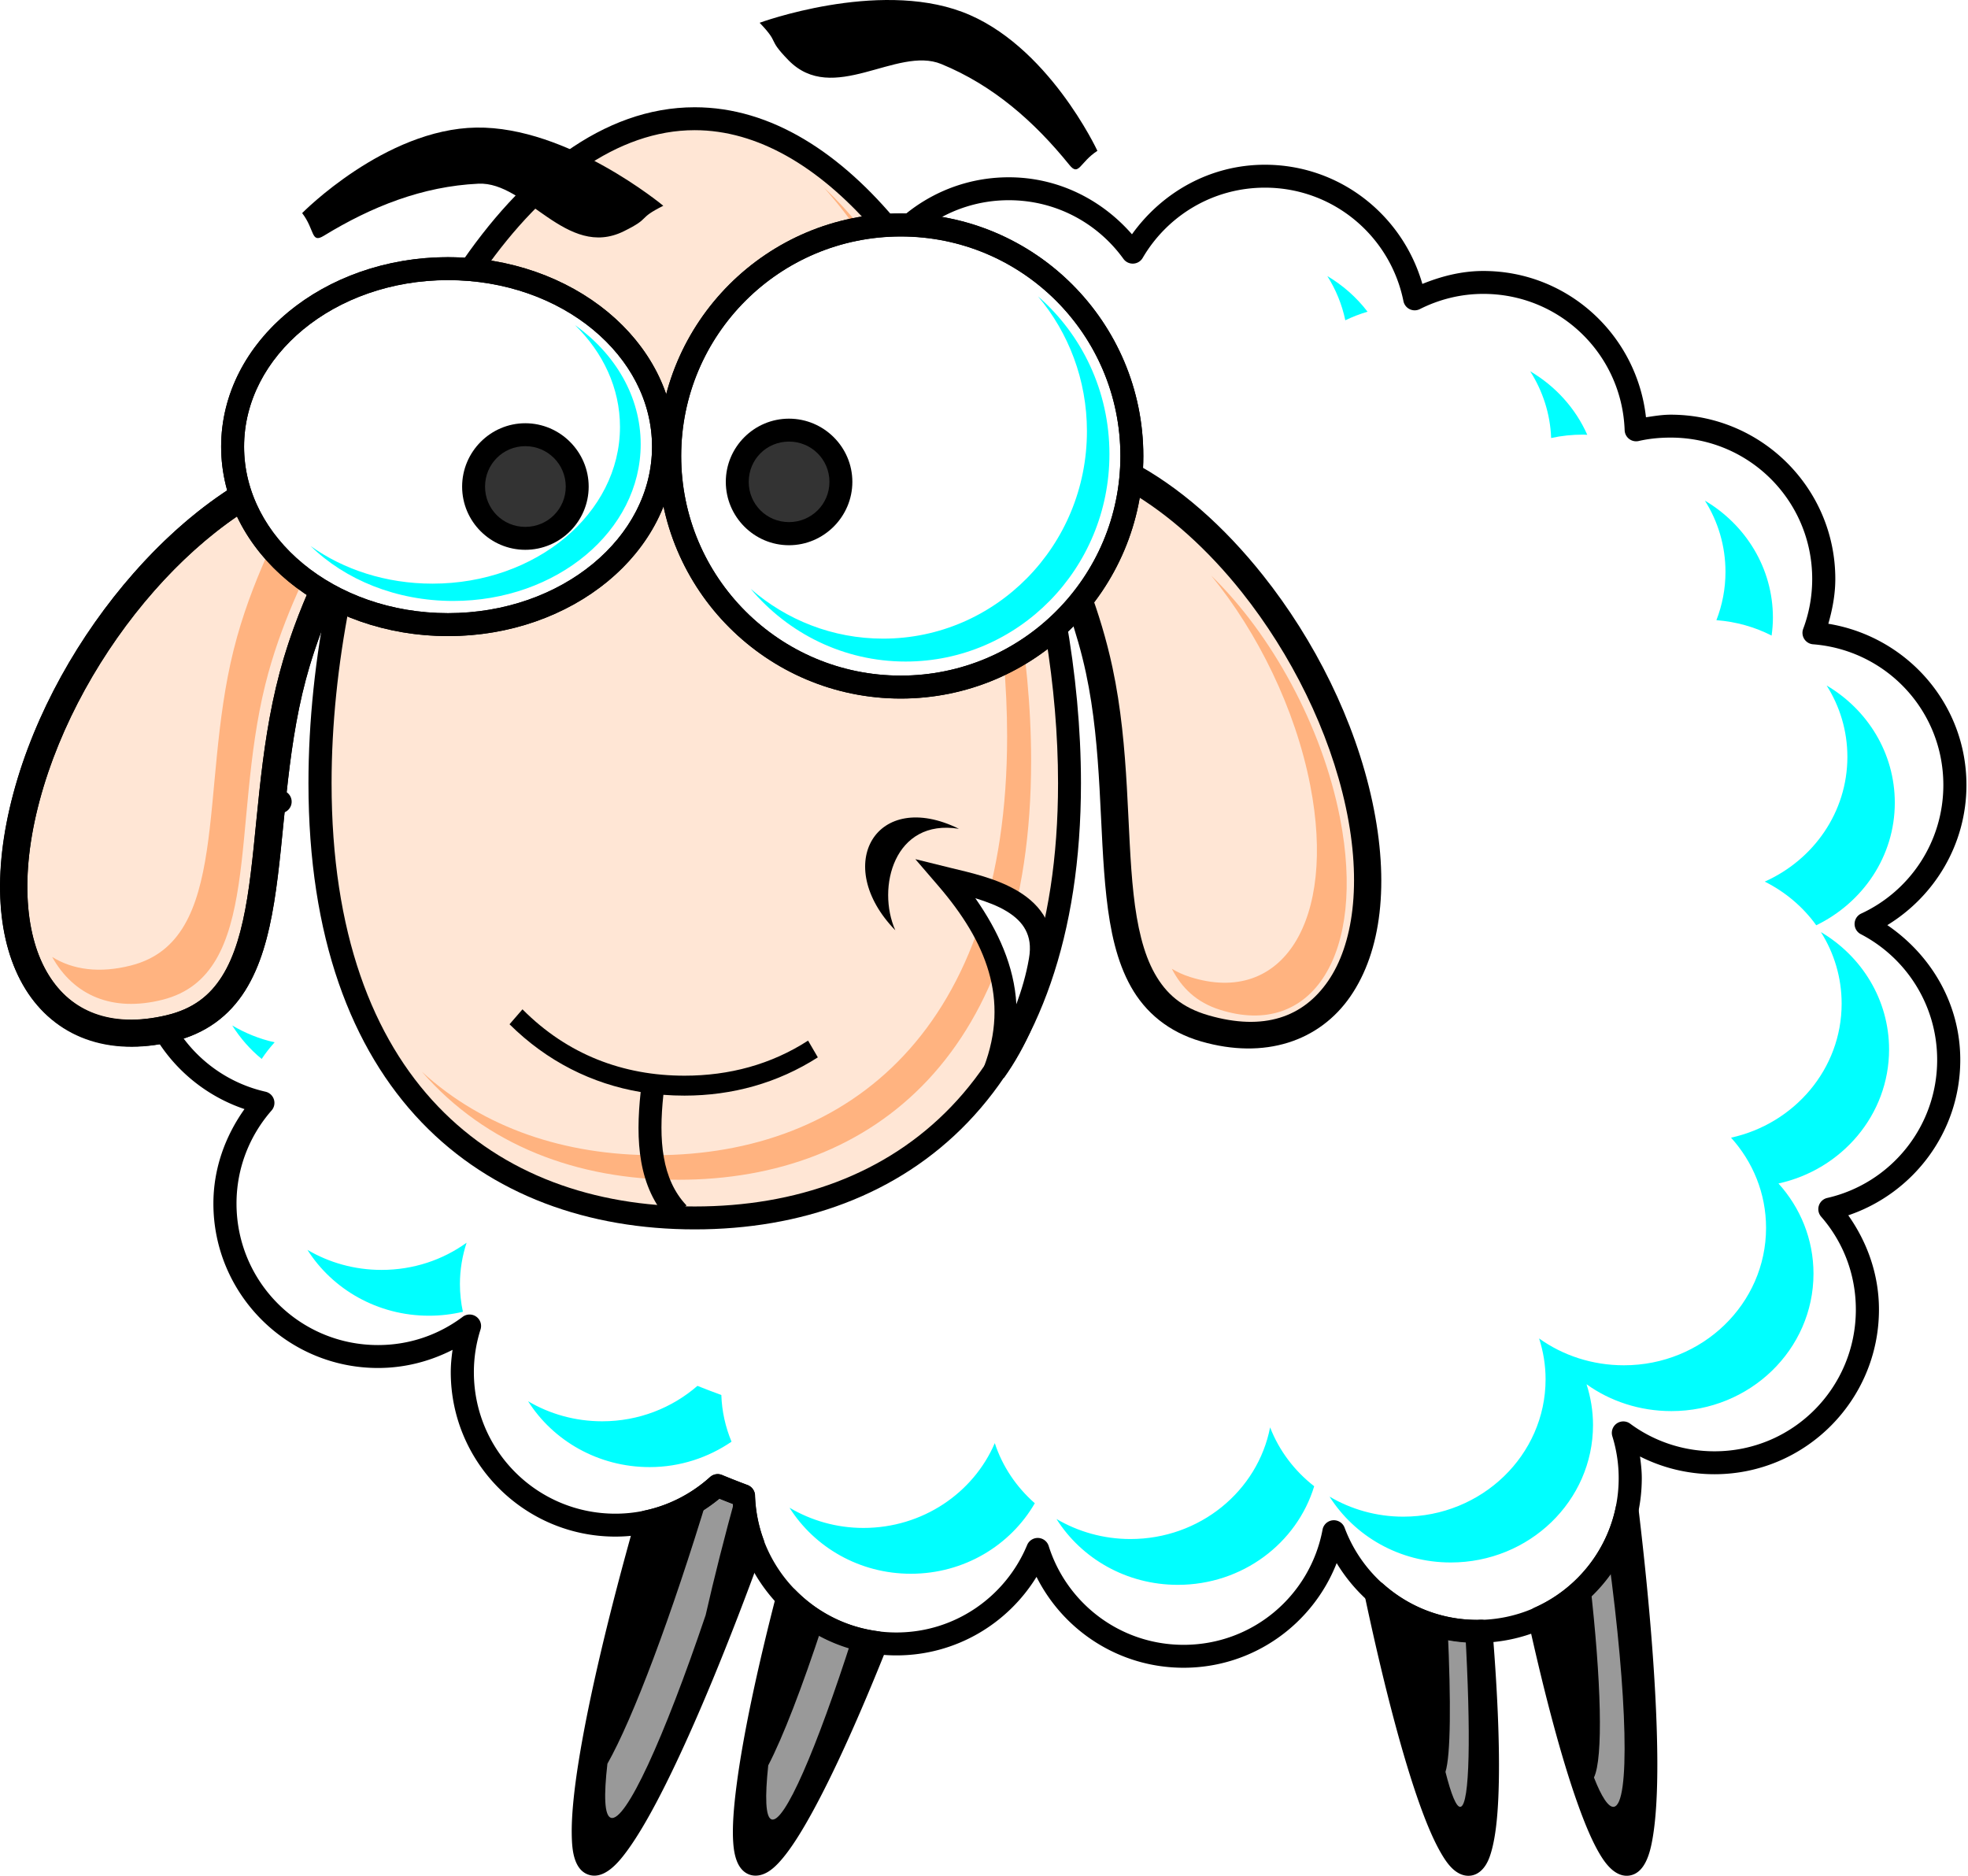 <?xml version="1.0" encoding="UTF-8" standalone="no"?>
<!-- Created with Inkscape (http://www.inkscape.org/) -->

<svg
   xmlns:dc="http://purl.org/dc/elements/1.1/"
   xmlns:cc="http://creativecommons.org/ns#"
   xmlns:rdf="http://www.w3.org/1999/02/22-rdf-syntax-ns#"
   xmlns:svg="http://www.w3.org/2000/svg"
   xmlns="http://www.w3.org/2000/svg"
   xmlns:sodipodi="http://sodipodi.sourceforge.net/DTD/sodipodi-0.dtd"
   xmlns:inkscape="http://www.inkscape.org/namespaces/inkscape"
   width="308.578"
   height="294.101"
   id="svg3511"
   version="1.1"
   inkscape:version="0.47 r22583"
   sodipodi:docname="sheep.svg">
  <defs
     id="defs3">
    <inkscape:perspective
       sodipodi:type="inkscape:persp3d"
       inkscape:vp_x="0 : 188.38147 : 1"
       inkscape:vp_y="0 : 1000 : 0"
       inkscape:vp_z="379.18417 : 188.38147 : 1"
       inkscape:persp3d-origin="189.59209 : 125.58765 : 1"
       id="perspective64" />
    <filter
       inkscape:collect="always"
       id="filter3894"
       color-interpolation-filters="sRGB">
      <feGaussianBlur
         inkscape:collect="always"
         stdDeviation="1.249"
         id="feGaussianBlur3896" />
    </filter>
    <filter
       inkscape:collect="always"
       id="filter3910"
       color-interpolation-filters="sRGB">
      <feGaussianBlur
         inkscape:collect="always"
         stdDeviation="2.511"
         id="feGaussianBlur3912" />
    </filter>
    <filter
       inkscape:collect="always"
       id="filter3926"
       color-interpolation-filters="sRGB">
      <feGaussianBlur
         inkscape:collect="always"
         stdDeviation="0.964"
         id="feGaussianBlur3928" />
    </filter>
    <filter
       inkscape:collect="always"
       id="filter3942"
       color-interpolation-filters="sRGB">
      <feGaussianBlur
         inkscape:collect="always"
         stdDeviation="4.779"
         id="feGaussianBlur3944" />
    </filter>
    <filter
       inkscape:collect="always"
       id="filter4010"
       x="-0.216"
       width="1.432"
       y="-0.062"
       height="1.124"
       color-interpolation-filters="sRGB">
      <feGaussianBlur
         inkscape:collect="always"
         stdDeviation="2.708"
         id="feGaussianBlur4012" />
    </filter>
    <filter
       inkscape:collect="always"
       id="filter4014"
       x="-0.199"
       width="1.399"
       y="-0.062"
       height="1.124"
       color-interpolation-filters="sRGB">
      <feGaussianBlur
         inkscape:collect="always"
         stdDeviation="2.708"
         id="feGaussianBlur4016" />
    </filter>
    <filter
       inkscape:collect="always"
       id="filter4018"
       x="-0.39"
       width="1.78"
       y="-0.071"
       height="1.141"
       color-interpolation-filters="sRGB">
      <feGaussianBlur
         inkscape:collect="always"
         stdDeviation="2.708"
         id="feGaussianBlur4020" />
    </filter>
    <filter
       inkscape:collect="always"
       id="filter4022"
       x="-0.509"
       width="2.017"
       y="-0.06"
       height="1.119"
       color-interpolation-filters="sRGB">
      <feGaussianBlur
         inkscape:collect="always"
         stdDeviation="2.708"
         id="feGaussianBlur4024" />
    </filter>
    <filter
       inkscape:collect="always"
       id="filter4050"
       x="-0.085"
       width="1.169"
       y="-0.101"
       height="1.203"
       color-interpolation-filters="sRGB">
      <feGaussianBlur
         inkscape:collect="always"
         stdDeviation="1.825"
         id="feGaussianBlur4052" />
    </filter>
    <filter
       inkscape:collect="always"
       id="filter4054"
       color-interpolation-filters="sRGB">
      <feGaussianBlur
         inkscape:collect="always"
         stdDeviation="1.825"
         id="feGaussianBlur4056" />
    </filter>
    <filter
       inkscape:collect="always"
       id="filter4082"
       x="-0.027"
       width="1.053"
       y="-0.246"
       height="1.492"
       color-interpolation-filters="sRGB">
      <feGaussianBlur
         inkscape:collect="always"
         stdDeviation="3.027"
         id="feGaussianBlur4084" />
    </filter>
  </defs>
  <sodipodi:namedview
     inkscape:document-units="mm"
     id="base"
     pagecolor="#ffffff"
     bordercolor="#666666"
     borderopacity="1.0"
     inkscape:pageopacity="0.0"
     inkscape:pageshadow="2"
     inkscape:zoom="0.65221921"
     inkscape:cx="53.175838"
     inkscape:cy="264.51308"
     inkscape:current-layer="layer1"
     showgrid="false"
     inkscape:window-width="1366"
     inkscape:window-height="692"
     inkscape:window-x="1280"
     inkscape:window-y="282"
     inkscape:window-maximized="1"
     units="cm"
     fit-margin-top="1"
     fit-margin-left="1"
     fit-margin-right="1"
     fit-margin-bottom="1" />
  <g
     inkscape:label="Layer 1"
     inkscape:groupmode="layer"
     id="layer1"
     transform="translate(-245.79,-227.702)">
    <path
       style="fill:#000000;fill-opacity:1;stroke:none"
       d="m 147.969,268.375 c -3.096,2.79 -6.921,4.771 -11.156,5.656 -8.494,29.994 -12.259,52.416 -8.531,53.625 3.802,1.233 14.229,-19.973 25.188,-50.188 -0.868,-2.354 -1.383,-4.866 -1.469,-7.5 -1.359,-0.509 -2.702,-1.042 -4.031,-1.594 z m 142.562,3.688 c -1.576,7.646 -6.788,13.96 -13.75,17.062 5.183,23.482 10.553,39.105 13.844,38.594 3.928,-0.61 3.694,-23.998 -0.094,-55.656 z M 251.125,285.125 c 5.442,25.68 11.214,43.134 14.688,42.594 3.082,-0.479 3.593,-15.018 1.844,-36.531 -0.211,0.005 -0.413,0.031 -0.625,0.031 -6.115,0 -11.672,-2.325 -15.906,-6.094 z M 158.875,286 c -6.15,23.826 -8.526,40.614 -5.312,41.656 3.11,1.009 10.642,-13.023 19.281,-34.688 C 167.399,292.26 162.538,289.729 158.875,286 z"
       transform="translate(210.374,192.269)"
       id="path4375" />
    <path
       style="fill:#999999;fill-opacity:1;stroke:none;filter:url(#filter4022)"
       d="m 262.406,290.75 c 0.536,11.506 0.474,19.885 -0.344,22.5 0.914,3.606 1.73,5.624 2.375,5.469 1.454,-0.35 1.627,-11.463 0.719,-27.594 -0.934,-0.072 -1.849,-0.198 -2.75,-0.375 z"
       transform="translate(210.374,192.269)"
       id="path3872" />
    <path
       style="fill:#999999;fill-opacity:1;stroke:none;filter:url(#filter4018)"
       d="m 287.625,279.562 c -0.831,1.381 -1.824,2.661 -2.906,3.844 1.794,15.684 2.086,27.696 0.625,30.719 1.192,3.043 2.283,4.725 3.125,4.594 2.572,-0.401 2.118,-17.339 -0.844,-39.156 z"
       transform="translate(210.374,192.269)"
       id="path3870" />
    <path
       style="fill:#999999;fill-opacity:1;stroke:none;filter:url(#filter4014)"
       d="m 147.969,268.375 c -0.449,0.405 -0.928,0.754 -1.406,1.125 -5.867,19.4 -11.913,35.419 -15.906,42.469 -0.574,4.995 -0.476,8.108 0.531,8.469 2.285,0.819 8.338,-12.432 14.875,-31.781 1.318,-5.81 2.956,-12.277 4.844,-19.125 -0.983,-0.38 -1.969,-0.755 -2.938,-1.156 z"
       transform="translate(210.374,192.269)"
       id="path3868" />
    <path
       style="fill:#999999;fill-opacity:1;stroke:none;filter:url(#filter4010)"
       d="m 164.406,290.188 c -3.237,9.862 -6.257,17.679 -8.531,22.031 -0.529,4.995 -0.429,8.108 0.5,8.469 1.987,0.772 7.063,-10.98 12.688,-28.531 -1.636,-0.492 -3.188,-1.157 -4.656,-1.969 z"
       transform="translate(210.374,192.269)"
       id="path3861" />
    <path
       style="fill:#ffffff;stroke:none"
       d="m 444.122,255.319 c -8.836,0 -16.556,4.794 -20.719,11.906 -4.358,-6.026 -11.433,-9.938 -19.438,-9.938 -9.937,0 -18.452,6.046 -22.094,14.656 -4.296,-6.474 -11.679,-10.75 -20.031,-10.75 -12.726,0 -23.104,9.914 -23.906,22.438 -3.376,-1.813 -7.243,-2.844 -11.344,-2.844 -13.249,0 -23.969,10.751 -23.969,24 0,1.862 0.192,3.666 0.594,5.406 -12.848,0.456 -23.125,11.009 -23.125,23.969 0,7.882 3.787,14.877 9.656,19.25 -12.035,1.288 -21.406,11.435 -21.406,23.812 0,11.426 7.991,20.991 18.688,23.406 -3.693,4.22 -5.969,9.733 -5.969,15.781 0,13.249 10.751,23.969 24,23.969 5.383,0 10.341,-1.757 14.344,-4.75 -0.72,2.281 -1.125,4.7 -1.125,7.219 0,13.249 10.751,23.969 24,23.969 6.182,0 11.809,-2.354 16.062,-6.188 1.33,0.551 2.672,1.085 4.031,1.594 0.419,12.883 10.985,23.219 23.969,23.219 9.996,0 18.551,-6.12 22.156,-14.812 3.066,9.717 12.144,16.75 22.875,16.75 11.724,0 21.47,-8.384 23.562,-19.5 3.406,9.103 12.177,15.594 22.469,15.594 13.249,0 24,-10.751 24,-24 0,-2.484 -0.393,-4.871 -1.094,-7.125 3.99,2.962 8.961,4.688 14.312,4.688 13.249,0 23.969,-10.751 23.969,-24 0,-6.035 -2.227,-11.534 -5.906,-15.75 10.681,-2.426 18.656,-11.991 18.656,-23.406 0,-9.274 -5.268,-17.32 -12.969,-21.312 8.223,-3.805 13.938,-12.125 13.938,-21.781 0,-12.612 -9.729,-22.91 -22.094,-23.875 0.986,-2.624 1.531,-5.469 1.531,-8.438 0,-13.249 -10.751,-23.969 -24,-23.969 -1.862,0 -3.666,0.192 -5.406,0.594 -0.456,-12.848 -11.009,-23.125 -23.969,-23.125 -3.866,0 -7.516,0.938 -10.75,2.562 -2.214,-10.962 -11.885,-19.219 -23.5,-19.219 z"
       id="path3563"
       inkscape:connector-curvature="0"
       sodipodi:nodetypes="scscscsscscscsscssccscscsscsscscscsscscs" />
    <path
       style="fill:#00ffff;fill-opacity:1;stroke:none;filter:url(#filter3942)"
       d="m 456.254,265.738 c 1.346,2.189 2.326,4.62 2.855,7.219 1.123,-0.56 2.312,-1.029 3.532,-1.403 -1.733,-2.321 -3.896,-4.305 -6.387,-5.816 z m 32.228,15.548 c 1.972,3.194 3.183,6.914 3.326,10.901 1.639,-0.375 3.338,-0.555 5.092,-0.555 0.22,0 0.429,0.023 0.648,0.029 -1.86,-4.323 -5.059,-7.953 -9.065,-10.375 z m 27.755,21.129 c 2.077,3.389 3.267,7.372 3.267,11.631 0,2.776 -0.514,5.437 -1.442,7.891 3.149,0.244 6.117,1.122 8.771,2.513 0.128,-0.961 0.206,-1.927 0.206,-2.922 0,-8.093 -4.328,-15.173 -10.802,-19.113 z m 19.337,30.189 c 2.091,3.395 3.296,7.384 3.296,11.661 0,9.03 -5.382,16.812 -13.127,20.37 3.28,1.689 6.086,4.136 8.182,7.131 7.386,-3.69 12.479,-11.25 12.479,-20.019 0,-8.109 -4.34,-15.212 -10.831,-19.142 z m -0.912,40.272 c 2.092,3.401 3.296,7.414 3.296,11.69 0,10.675 -7.511,19.62 -17.571,21.889 3.465,3.943 5.563,9.085 5.563,14.729 0,12.391 -10.096,22.445 -22.575,22.445 -5.04,0 -9.722,-1.614 -13.48,-4.384 0.66,2.108 1.03,4.34 1.03,6.663 0,12.391 -10.125,22.445 -22.604,22.445 -4.293,0 -8.297,-1.207 -11.714,-3.273 3.97,6.439 11.089,10.755 19.249,10.755 12.479,0 22.604,-10.054 22.604,-22.445 0,-2.323 -0.37,-4.556 -1.03,-6.663 3.758,2.77 8.44,4.384 13.48,4.384 12.479,0 22.575,-10.054 22.575,-22.445 0,-5.644 -2.098,-10.786 -5.563,-14.729 10.06,-2.269 17.571,-11.214 17.571,-21.889 0,-8.107 -4.34,-15.229 -10.831,-19.171 z m -252.381,15.255 c 1.268,2.06 2.832,3.913 4.68,5.465 0.62,-0.962 1.307,-1.863 2.06,-2.718 -2.418,-0.542 -4.684,-1.503 -6.74,-2.747 z m 37.232,35.479 c -3.77,2.799 -8.44,4.442 -13.509,4.442 -4.313,0 -8.343,-1.194 -11.773,-3.273 3.972,6.44 11.141,10.755 19.308,10.755 1.859,0 3.659,-0.225 5.386,-0.643 -0.305,-1.469 -0.471,-2.971 -0.471,-4.53 0,-2.356 0.382,-4.618 1.06,-6.751 z m 36.673,23.38 c -4.006,3.585 -9.306,5.786 -15.128,5.786 -4.313,0 -8.343,-1.194 -11.773,-3.273 3.972,6.44 11.141,10.755 19.308,10.755 4.852,0 9.329,-1.566 13.009,-4.15 -0.96,-2.372 -1.531,-4.937 -1.619,-7.628 -1.28,-0.476 -2.544,-0.975 -3.797,-1.49 z m 90.975,6.78 c -1.971,10.395 -11.15,18.236 -22.192,18.236 -4.299,0 -8.324,-1.206 -11.743,-3.273 3.966,6.452 11.105,10.755 19.278,10.755 10.264,0 18.911,-6.798 21.662,-16.103 -3.129,-2.505 -5.571,-5.81 -7.005,-9.615 z m -43.736,2.572 c -3.395,8.129 -11.453,13.853 -20.867,13.853 -4.303,0 -8.322,-1.226 -11.743,-3.302 3.966,6.458 11.107,10.784 19.278,10.784 8.478,0 15.827,-4.655 19.69,-11.515 -2.912,-2.631 -5.143,-5.997 -6.357,-9.819 z"
       id="path3035"
       inkscape:connector-curvature="0"
       transform="matrix(0.987,0,0,0.96,3.591,15.88)" />
    <path
       style="font-size:medium;font-style:normal;font-variant:normal;font-weight:normal;font-stretch:normal;text-indent:0;text-align:start;text-decoration:none;line-height:normal;letter-spacing:normal;word-spacing:normal;text-transform:none;direction:ltr;block-progression:tb;writing-mode:lr-tb;text-anchor:start;color:#000000;fill:#000000;fill-opacity:1;fill-rule:nonzero;stroke:none;stroke-width:3.6;marker:none;visibility:visible;display:inline;overflow:visible;enable-background:accumulate;font-family:Sans;-inkscape-font-specification:Sans"
       d="m 444.125,253.531 c -8.637,0 -16.164,4.372 -20.844,10.906 -4.727,-5.418 -11.567,-8.938 -19.312,-8.938 -9.671,0 -18.059,5.353 -22.469,13.25 -4.738,-5.646 -11.727,-9.344 -19.656,-9.344 -12.834,0 -23.356,9.457 -25.312,21.75 C 333.446,279.855 330.143,279 326.594,279 c -14.223,0 -25.781,11.561 -25.781,25.781 0,1.324 0.248,2.595 0.438,3.875 -12.88,1.43 -22.969,12.248 -22.969,25.5 0,7.131 2.999,13.514 7.688,18.188 -11.15,2.838 -19.438,12.854 -19.438,24.875 0,11.344 7.389,20.932 17.594,24.375 -2.986,4.202 -4.875,9.267 -4.875,14.812 0,14.223 11.592,25.781 25.812,25.781 4.212,0 8.17,-1.051 11.688,-2.844 -0.161,1.15 -0.281,2.304 -0.281,3.5 0,14.223 11.592,25.781 25.812,25.781 6.23,0 11.888,-2.292 16.344,-5.969 0.694,0.282 1.39,0.573 2.094,0.844 1.07,13.249 12.107,23.75 25.625,23.75 9.284,0 17.43,-4.932 21.969,-12.312 4.238,8.448 12.985,14.25 23.062,14.25 10.91,0 20.243,-6.812 24,-16.406 4.522,7.462 12.686,12.5 22.031,12.5 14.223,0 25.812,-11.589 25.812,-25.812 0,-1.166 -0.128,-2.284 -0.281,-3.406 3.52,1.778 7.493,2.781 11.688,2.781 14.223,0 25.781,-11.592 25.781,-25.812 0,-5.524 -1.849,-10.584 -4.812,-14.781 10.19,-3.452 17.562,-13.042 17.562,-24.375 0,-8.847 -4.63,-16.479 -11.438,-21.125 7.414,-4.533 12.406,-12.659 12.406,-21.969 0,-12.795 -9.416,-23.28 -21.656,-25.281 0.64,-2.247 1.094,-4.582 1.094,-7.031 0,-14.223 -11.592,-25.75 -25.812,-25.75 -1.324,0 -2.595,0.217 -3.875,0.406 -1.43,-12.88 -12.248,-22.938 -25.5,-22.938 -3.408,0 -6.588,0.826 -9.562,2.031 -3.095,-10.777 -12.935,-18.688 -24.688,-18.688 z m 0,3.594 c 10.761,0 19.672,7.645 21.719,17.781 a 1.8,1.8 0 0 0 2.594,1.25 c 2.997,-1.506 6.362,-2.375 9.938,-2.375 12.008,0 21.734,9.477 22.156,21.375 a 1.8,1.8 0 0 0 2.219,1.688 c 1.597,-0.368 3.262,-0.531 5,-0.531 12.279,0 22.188,9.88 22.188,22.156 0,2.748 -0.494,5.385 -1.406,7.812 a 1.8,1.8 0 0 0 1.531,2.438 c 11.447,0.894 20.438,10.376 20.438,22.062 0,8.946 -5.271,16.638 -12.875,20.156 a 1.8,1.8 0 0 0 -0.094,3.219 c 7.122,3.692 12,11.127 12,19.719 0,10.577 -7.377,19.414 -17.25,21.656 a 1.8,1.8 0 0 0 -0.938,2.938 c 3.406,3.903 5.438,8.97 5.438,14.562 0,12.279 -9.881,22.219 -22.156,22.219 -4.964,0 -9.565,-1.609 -13.25,-4.344 a 1.8,1.8 0 0 0 -2.781,1.969 c 0.65,2.092 1,4.299 1,6.594 0,12.276 -9.912,22.219 -22.188,22.219 -9.535,0 -17.632,-6.021 -20.781,-14.438 a 1.8,1.8 0 0 0 -3.469,0.312 c -1.935,10.279 -10.916,18.031 -21.781,18.031 -9.944,0 -18.322,-6.517 -21.156,-15.5 a 1.8,1.8 0 0 0 -3.375,-0.156 c -3.333,8.038 -11.238,13.719 -20.5,13.719 -12.029,0 -21.799,-9.569 -22.188,-21.5 A 1.8,1.8 0 0 0 363,460.531 c -1.336,-0.5 -2.655,-1.018 -3.969,-1.562 a 1.8,1.8 0 0 0 -1.906,0.312 c -3.94,3.55 -9.119,5.75 -14.844,5.75 -12.279,0 -22.188,-9.912 -22.188,-22.188 0,-2.326 0.363,-4.539 1.031,-6.656 a 1.8,1.8 0 0 0 -2.812,-2 c -3.702,2.769 -8.259,4.406 -13.25,4.406 -12.279,0 -22.188,-9.912 -22.188,-22.188 0,-5.596 2.077,-10.683 5.5,-14.594 a 1.8,1.8 0 0 0 -0.938,-2.938 c -9.888,-2.233 -17.281,-11.07 -17.281,-21.656 0,-11.469 8.642,-20.839 19.781,-22.031 a 1.8,1.8 0 0 0 0.875,-3.219 c -5.429,-4.045 -8.906,-10.507 -8.906,-17.812 0,-12.008 9.477,-21.734 21.375,-22.156 a 1.8,1.8 0 0 0 1.688,-2.219 c -0.368,-1.597 -0.531,-3.262 -0.531,-5 0,-12.279 9.88,-22.188 22.156,-22.188 3.799,0 7.379,0.948 10.5,2.625 a 1.8,1.8 0 0 0 2.625,-1.469 c 0.743,-11.596 10.334,-20.75 22.125,-20.75 7.738,0 14.558,3.95 18.531,9.938 a 1.8,1.8 0 0 0 3.156,-0.281 c 3.368,-7.962 11.231,-13.562 20.438,-13.562 7.418,0 13.936,3.612 17.969,9.188 a 1.8,1.8 0 0 0 3.031,-0.156 c 3.851,-6.58 10.971,-11 19.156,-11 z"
       id="path4086"
       inkscape:connector-curvature="0" />
    <path
       style="fill:#ffe6d5;fill-opacity:1;stroke:none"
       d="m 458.891,353.85 c 5.31,24.786 -5.519,40.505 -24.189,35.11 -18.67,-5.395 -11.257,-31.396 -16.567,-56.182 -5.31,-24.786 -21.333,-38.971 -2.664,-33.576 18.67,5.395 38.11,29.862 43.42,54.648 z"
       id="path4385"
       inkscape:connector-curvature="0"
       sodipodi:nodetypes="sssss" />
    <path
       sodipodi:nodetypes="sssss"
       inkscape:connector-curvature="0"
       id="path4388"
       d="m 249.945,352.687 c -6.543,24.49 3.488,40.731 22.404,36.276 18.916,-4.455 12.812,-30.794 19.355,-55.283 6.543,-24.49 23.255,-37.856 4.339,-33.401 -18.916,4.455 -39.555,27.919 -46.098,52.409 z"
       style="fill:#ffe6d5;fill-opacity:1;stroke:#000000;stroke-width:4.255;stroke-linecap:round;stroke-linejoin:round;stroke-miterlimit:4;stroke-opacity:1;stroke-dashoffset:0" />
    <path
       style="fill:#ffe6d5;stroke:none"
       d="m 413.472,350.493 c 0,47.59 -26.304,68.169 -58.752,68.169 -32.448,0 -58.752,-20.579 -58.752,-68.169 0,-47.59 26.304,-104.169 58.752,-104.169 32.448,0 58.752,56.579 58.752,104.169 z"
       id="path3568"
       inkscape:connector-curvature="0"
       sodipodi:nodetypes="sssss" />
    <path
       style="fill:#000000;stroke:none"
       d="m 364.901,231.273 c 0,0 18.306,-6.73 31.739,-1.712 13.433,5.019 21.22,21.789 21.22,21.789 -2.777,1.796 -2.891,4.068 -4.388,2.217 -5.555,-6.869 -11.996,-12.501 -20.092,-15.826 -6.999,-2.875 -16.99,6.585 -23.989,-0.626 -3.422,-3.526 -1.224,-2.428 -4.491,-5.842 z"
       id="path4402"
       inkscape:connector-curvature="0"
       sodipodi:nodetypes="czcsssc" />
    <path
       sodipodi:nodetypes="czcsssc"
       inkscape:connector-curvature="0"
       id="path4404"
       d="m 349.793,259.964 c 0,0 -14.988,-12.481 -29.326,-12.259 -14.338,0.222 -27.3,13.408 -27.3,13.408 2.014,2.623 1.359,4.802 3.39,3.56 7.537,-4.607 15.494,-7.753 24.237,-8.17 7.558,-0.36 13.797,11.903 22.809,7.457 4.407,-2.174 1.967,-1.876 6.191,-3.997 z"
       style="fill:#000000;stroke:none" />
    <path
       style="fill:#ffb380;stroke:none;filter:url(#filter3910)"
       d="m 374.948,257.081 c 17.141,19.213 28.756,54.685 28.756,86.087 0,45.823 -24.748,65.656 -55.278,65.656 -13.983,0 -26.754,-4.18 -36.489,-13.089 10.081,11.57 24.388,16.94 40.253,16.94 30.53,0 55.278,-19.833 55.278,-65.656 0,-33.651 -13.338,-71.955 -32.52,-89.938 z"
       id="path3836"
       inkscape:connector-curvature="0" />
    <path
       style="fill:#ffb380;fill-opacity:1;stroke:none;filter:url(#filter3926)"
       d="m 435.71,317.956 c 7.292,8.926 13.181,20.861 15.523,32.879 4.135,21.219 -4.32,34.662 -18.857,30.043 -1.059,-0.336 -1.992,-0.768 -2.847,-1.284 1.568,3.041 3.905,5.273 7.518,6.421 14.536,4.619 22.991,-8.824 18.857,-30.043 -2.826,-14.503 -10.795,-28.894 -20.195,-38.016 z"
       id="path3848"
       inkscape:connector-curvature="0" />
    <path
       style="fill:#ffb380;fill-opacity:1;stroke:none;filter:url(#filter3894)"
       d="m 295.561,304.425 c -0.876,0.009 -2.005,0.194 -3.399,0.503 -2.159,5.214 -7.018,13.714 -9.756,24.746 -5.433,21.888 -0.381,45.426 -16.087,49.408 -4.908,1.244 -9.079,0.688 -12.351,-1.341 3.345,6 9.395,8.715 17.333,6.703 15.707,-3.982 10.655,-27.52 16.087,-49.408 4.754,-19.152 15.965,-30.693 8.173,-30.611 z"
       id="path3855"
       inkscape:connector-curvature="0" />
    <path
       sodipodi:type="arc"
       style="fill:#ffffff;stroke:#000000;stroke-width:3.6;stroke-linecap:round;stroke-linejoin:round;stroke-miterlimit:4;stroke-opacity:1;stroke-dasharray:none;stroke-dashoffset:0"
       id="path3571"
       sodipodi:cx="61.199509"
       sodipodi:cy="714.05127"
       sodipodi:rx="33.782131"
       sodipodi:ry="27.906977"
       d="m 94.982,714.051 c 0,15.413 -15.125,27.907 -33.782,27.907 -18.657,0 -33.782,-12.494 -33.782,-27.907 0,-15.413 15.125,-27.907 33.782,-27.907 18.657,0 33.782,12.494 33.782,27.907 z"
       transform="translate(254.843,-416.32)" />
    <path
       sodipodi:type="arc"
       style="fill:#ffffff;stroke:#000000;stroke-width:3.6;stroke-linecap:round;stroke-linejoin:round;stroke-miterlimit:4;stroke-opacity:1;stroke-dasharray:none;stroke-dashoffset:0"
       id="path3573"
       sodipodi:cx="143.94125"
       sodipodi:cy="708.66571"
       sodipodi:rx="36.23011"
       sodipodi:ry="36.23011"
       d="m 180.171,708.666 c 0,20.009 -16.221,36.23 -36.23,36.23 -20.009,0 -36.23,-16.221 -36.23,-36.23 0,-20.009 16.221,-36.23 36.23,-36.23 20.009,0 36.23,16.221 36.23,36.23 z"
       transform="translate(243.093,-409.465)" />
    <path
       style="fill:#333333;fill-opacity:1;stroke:none"
       d="m 336.292,303.991 c 0,4.485 -3.636,8.121 -8.121,8.121 -4.485,0 -8.121,-3.636 -8.121,-8.121 0,-4.485 3.636,-8.121 8.121,-8.121 4.485,0 8.121,3.636 8.121,8.121 z"
       id="path4370"
       inkscape:connector-curvature="0" />
    <path
       id="path4373"
       d="m 377.636,303.252 c 0,4.485 -3.636,8.121 -8.121,8.121 -4.485,0 -8.121,-3.636 -8.121,-8.121 0,-4.485 3.636,-8.121 8.121,-8.121 4.485,0 8.121,3.636 8.121,8.121 z"
       style="fill:#333333;fill-opacity:1;stroke:none"
       inkscape:connector-curvature="0" />
    <path
       style="fill:#00ffff;stroke:none;filter:url(#filter4054)"
       d="m 408.554,274.175 c 4.777,5.686 7.665,13.065 7.665,21.132 0,17.969 -14.302,32.526 -31.958,32.526 -7.93,0 -15.176,-2.936 -20.763,-7.802 5.863,6.974 14.567,11.394 24.292,11.394 17.655,0 31.958,-14.557 31.958,-32.526 0,-9.902 -4.338,-18.757 -11.195,-24.724 z"
       id="path3841"
       inkscape:connector-curvature="0" />
    <path
       inkscape:connector-curvature="0"
       id="path3846"
       d="m 335.95,278.675 c 4.395,4.295 7.052,9.87 7.052,15.964 0,13.575 -13.158,24.572 -29.401,24.572 -7.295,0 -13.962,-2.218 -19.102,-5.894 5.394,5.269 13.401,8.608 22.349,8.608 16.243,0 29.401,-10.997 29.401,-24.572 0,-7.48 -3.991,-14.17 -10.299,-18.678 z"
       style="fill:#00ffff;stroke:none;filter:url(#filter4050)" />
    <path
       style="fill:#ffffff;stroke:none"
       d="m 401.759,395.645 c 4.295,-11.326 0.262,-21.183 -7.434,-30.159 6.338,1.553 16.178,3.668 14.563,12.829 -1.131,6.661 -3.929,12.893 -7.128,17.33 z"
       id="path4406"
       inkscape:connector-curvature="0"
       sodipodi:nodetypes="cccc"
       inkscape:transform-center-x="2.5555474" />
    <path
       style="font-size:medium;font-style:normal;font-variant:normal;font-weight:normal;font-stretch:normal;text-indent:0;text-align:start;text-decoration:none;line-height:normal;letter-spacing:normal;word-spacing:normal;text-transform:none;direction:ltr;block-progression:tb;writing-mode:lr-tb;text-anchor:start;color:#000000;fill:#000000;fill-opacity:1;stroke:none;stroke-width:3.109;marker:none;visibility:visible;display:inline;overflow:visible;enable-background:accumulate;font-family:Sans;-inkscape-font-specification:Sans"
       d="m 327.713,385.953 c 7.07,7.123 15.818,10.406 25.406,10.406 7.022,0 13.593,-1.764 19.375,-5.5 l 1.531,2.625 c -6.277,4.02 -13.402,6 -20.906,6 -1.111,0 -2.218,-0.039 -3.312,-0.125 -0.753,7.104 -0.277,13.206 3.625,17.344 l -2.625,2.469 c -5.004,-5.307 -5.382,-12.673 -4.562,-20.25 -7.621,-1.288 -14.673,-4.788 -20.562,-10.625 0.676,-0.788 1.358,-1.563 2.031,-2.344 z"
       id="path3575"
       inkscape:connector-curvature="0" />
    <path
       style="font-size:medium;font-style:normal;font-variant:normal;font-weight:normal;font-stretch:normal;text-indent:0;text-align:start;text-decoration:none;line-height:normal;letter-spacing:normal;word-spacing:normal;text-transform:none;direction:ltr;block-progression:tb;writing-mode:lr-tb;text-anchor:start;color:#000000;fill:#000000;fill-opacity:1;fill-rule:nonzero;stroke:none;stroke-width:3.6;marker:none;visibility:visible;display:inline;overflow:visible;enable-background:accumulate;font-family:Sans;-inkscape-font-specification:Sans"
       d="m 389.312,362.406 3.656,4.25 c 7.474,8.717 11.133,17.691 7.094,28.344 l 3.156,1.688 c 3.376,-4.682 6.255,-11.101 7.438,-18.062 0.46,-2.61 0.111,-4.938 -0.875,-6.812 -0.986,-1.875 -2.535,-3.262 -4.25,-4.312 -3.431,-2.101 -7.638,-2.98 -10.781,-3.75 l -5.438,-1.344 z m 9.406,6.125 c 1.795,0.55 3.537,1.205 4.938,2.062 1.335,0.817 2.334,1.759 2.938,2.906 0.603,1.147 0.879,2.529 0.531,4.5 -0.42,2.474 -1.133,4.872 -1.969,7.156 -0.334,-5.951 -2.829,-11.472 -6.438,-16.625 z"
       id="path4092"
       inkscape:connector-curvature="0" />
    <path
       style="font-size:medium;font-style:normal;font-variant:normal;font-weight:normal;font-stretch:normal;text-indent:0;text-align:start;text-decoration:none;line-height:normal;letter-spacing:normal;word-spacing:normal;text-transform:none;direction:ltr;block-progression:tb;writing-mode:lr-tb;text-anchor:start;color:#000000;fill:#000000;fill-opacity:1;fill-rule:nonzero;stroke:none;stroke-width:3.6;marker:none;visibility:visible;display:inline;overflow:visible;enable-background:accumulate;font-family:Sans;-inkscape-font-specification:Sans"
       d="m 358.343,458.831 a 1.8,1.8 0 0 0 -1.219,0.469 c -2.863,2.58 -6.391,4.43 -10.312,5.25 a 1.8,1.8 0 0 0 -1.344,1.25 c -4.26,15.043 -7.351,28.192 -8.906,37.812 -0.778,4.81 -1.166,8.723 -1.125,11.656 0.021,1.467 0.118,2.69 0.438,3.75 0.319,1.06 0.934,2.208 2.219,2.625 1.31,0.425 2.513,-0.181 3.406,-0.875 0.894,-0.694 1.696,-1.624 2.594,-2.844 1.796,-2.44 3.842,-5.987 6.094,-10.5 4.503,-9.027 9.848,-21.91 15.344,-37.062 a 1.8,1.8 0 0 0 0,-1.25 c -0.804,-2.181 -1.264,-4.501 -1.344,-6.938 a 1.8,1.8 0 0 0 -1.188,-1.625 c -1.336,-0.5 -2.655,-1.018 -3.969,-1.562 a 1.8,1.8 0 0 0 -0.688,-0.156 z m 142.469,3.688 a 1.8,1.8 0 0 0 -1.656,1.438 c -1.457,7.069 -6.281,12.913 -12.719,15.781 a 1.8,1.8 0 0 0 -1.031,2.031 c 2.602,11.787 5.242,21.632 7.688,28.531 1.223,3.45 2.374,6.149 3.531,8.094 0.579,0.973 1.151,1.753 1.844,2.375 0.692,0.622 1.677,1.176 2.812,1 1.354,-0.21 2.141,-1.266 2.625,-2.281 0.484,-1.015 0.78,-2.207 1.031,-3.688 0.503,-2.961 0.739,-7.002 0.719,-12 -0.042,-9.996 -1.069,-23.811 -2.969,-39.688 a 1.8,1.8 0 0 0 -1.875,-1.594 z m -142.25,0.156 c 0.711,0.289 1.435,0.566 2.156,0.844 0.172,2.128 0.593,4.175 1.25,6.125 -5.39,14.814 -10.655,27.478 -15,36.188 -2.2,4.411 -4.179,7.835 -5.75,9.969 -0.773,1.05 -1.458,1.74 -1.906,2.094 -0.148,-0.527 -0.264,-1.425 -0.281,-2.656 -0.036,-2.548 0.334,-6.336 1.094,-11.031 1.488,-9.2 4.462,-21.991 8.562,-36.562 3.676,-0.95 7.024,-2.633 9.875,-4.969 z m 141.281,9.219 c 1.321,12.512 2.154,23.78 2.188,31.906 0.02,4.883 -0.186,8.79 -0.625,11.375 -0.212,1.248 -0.484,2.17 -0.719,2.688 -0.257,-0.271 -0.576,-0.652 -0.969,-1.312 -0.937,-1.574 -2.071,-4.141 -3.25,-7.469 -2.265,-6.393 -4.767,-15.728 -7.25,-26.812 4.497,-2.34 8.168,-5.953 10.625,-10.375 z m -38.281,3.688 a 1.8,1.8 0 0 0 -1.812,2.188 c 2.731,12.886 5.527,23.72 8.125,31.344 1.299,3.812 2.533,6.795 3.75,8.938 0.609,1.071 1.193,1.947 1.906,2.625 0.714,0.678 1.739,1.28 2.938,1.094 1.064,-0.165 1.816,-0.917 2.281,-1.656 0.465,-0.739 0.745,-1.57 1,-2.562 0.51,-1.985 0.818,-4.584 0.969,-7.844 0.301,-6.52 -0.028,-15.603 -0.906,-26.406 a 1.8,1.8 0 0 0 -1.812,-1.656 c -0.328,0.009 -0.527,0.031 -0.594,0.031 -5.658,0 -10.794,-2.132 -14.719,-5.625 a 1.8,1.8 0 0 0 -1.125,-0.469 z m -92.312,0.875 a 1.8,1.8 0 0 0 -1.75,1.375 c -3.086,11.958 -5.21,22.13 -6.188,29.562 -0.489,3.716 -0.709,6.756 -0.562,9.062 0.073,1.153 0.227,2.118 0.562,3 0.336,0.882 0.955,1.828 2.062,2.188 1.073,0.348 2.134,-0.011 2.906,-0.5 0.772,-0.489 1.446,-1.16 2.156,-2 1.42,-1.679 2.949,-4.085 4.656,-7.188 3.415,-6.205 7.476,-15.187 11.812,-26.062 a 1.8,1.8 0 0 0 -1.469,-2.438 c -5.036,-0.655 -9.516,-2.986 -12.906,-6.438 a 1.8,1.8 0 0 0 -1.281,-0.562 z m 1.062,5.094 c 2.997,2.397 6.532,4.1 10.406,4.969 -3.982,9.836 -7.711,18.108 -10.781,23.688 -1.644,2.987 -3.113,5.249 -4.25,6.594 -0.447,0.529 -0.781,0.778 -1.062,1 -0.104,-0.375 -0.233,-0.833 -0.281,-1.594 -0.119,-1.879 0.059,-4.755 0.531,-8.344 0.862,-6.553 2.793,-15.765 5.438,-26.312 z m 94.031,0.094 c 3.541,2.106 7.628,3.379 12,3.562 0.765,9.944 1.054,18.405 0.781,24.312 -0.144,3.124 -0.446,5.576 -0.844,7.125 -0.147,0.573 -0.302,0.869 -0.438,1.156 -0.289,-0.317 -0.66,-0.768 -1.094,-1.531 -1.012,-1.781 -2.21,-4.619 -3.469,-8.312 -2.184,-6.411 -4.571,-15.701 -6.938,-26.312 z"
       id="path4114"
       inkscape:connector-curvature="0" />
    <path
       style="font-size:medium;font-style:normal;font-variant:normal;font-weight:normal;font-stretch:normal;text-indent:0;text-align:start;text-decoration:none;line-height:normal;letter-spacing:normal;word-spacing:normal;text-transform:none;direction:ltr;block-progression:tb;writing-mode:lr-tb;text-anchor:start;color:#000000;fill:#000000;fill-opacity:1;fill-rule:nonzero;stroke:none;stroke-width:3.6;marker:none;visibility:visible;display:inline;overflow:visible;enable-background:accumulate;font-family:Sans;-inkscape-font-specification:Sans"
       d="m 328.156,294.062 c -5.458,0 -9.906,4.48 -9.906,9.938 0,5.458 4.448,9.906 9.906,9.906 5.458,0 9.938,-4.448 9.938,-9.906 0,-5.458 -4.48,-9.938 -9.938,-9.938 z m 0,3.594 c 3.512,0 6.344,2.831 6.344,6.344 0,3.512 -2.831,6.312 -6.344,6.312 -3.512,0 -6.312,-2.8 -6.312,-6.312 0,-3.512 2.8,-6.344 6.312,-6.344 z"
       id="path4120"
       inkscape:connector-curvature="0" />
    <path
       style="font-size:medium;font-style:normal;font-variant:normal;font-weight:normal;font-stretch:normal;text-indent:0;text-align:start;text-decoration:none;line-height:normal;letter-spacing:normal;word-spacing:normal;text-transform:none;direction:ltr;block-progression:tb;writing-mode:lr-tb;text-anchor:start;color:#000000;fill:#000000;fill-opacity:1;fill-rule:nonzero;stroke:none;stroke-width:3.6;marker:none;visibility:visible;display:inline;overflow:visible;enable-background:accumulate;font-family:Sans;-inkscape-font-specification:Sans"
       d="m 369.5,293.344 c -5.458,0 -9.906,4.448 -9.906,9.906 0,5.458 4.448,9.938 9.906,9.938 5.458,0 9.938,-4.479 9.938,-9.938 0,-5.458 -4.479,-9.906 -9.938,-9.906 z m 0,3.594 c 3.512,0 6.344,2.8 6.344,6.312 0,3.512 -2.831,6.312 -6.344,6.312 -3.512,0 -6.312,-2.8 -6.312,-6.312 0,-3.512 2.8,-6.312 6.312,-6.312 z"
       id="path4126"
       inkscape:connector-curvature="0" />
    <path
       style="font-size:medium;font-style:normal;font-variant:normal;font-weight:normal;font-stretch:normal;text-indent:0;text-align:start;text-decoration:none;line-height:normal;letter-spacing:normal;word-spacing:normal;text-transform:none;direction:ltr;block-progression:tb;writing-mode:lr-tb;text-anchor:start;color:#000000;fill:#000000;fill-opacity:1;fill-rule:nonzero;stroke:none;stroke-width:3.6;marker:none;visibility:visible;display:inline;overflow:visible;enable-background:accumulate;font-family:Sans;-inkscape-font-specification:Sans"
       d="m 316.031,268.024 c -19.461,0 -35.562,13.129 -35.562,29.719 0,16.59 16.102,29.688 35.562,29.688 19.461,0 35.594,-13.097 35.594,-29.688 0,-16.59 -16.133,-29.719 -35.594,-29.719 z m 0,3.594 c 17.854,0 32,11.89 32,26.125 0,14.235 -14.146,26.094 -32,26.094 -17.854,0 -31.969,-11.859 -31.969,-26.094 0,-14.235 14.115,-26.125 31.969,-26.125 z"
       id="path4132"
       inkscape:connector-curvature="0" />
    <path
       style="font-size:medium;font-style:normal;font-variant:normal;font-weight:normal;font-stretch:normal;text-indent:0;text-align:start;text-decoration:none;line-height:normal;letter-spacing:normal;word-spacing:normal;text-transform:none;direction:ltr;block-progression:tb;writing-mode:lr-tb;text-anchor:start;color:#000000;fill:#000000;fill-opacity:1;fill-rule:nonzero;stroke:none;stroke-width:3.6;marker:none;visibility:visible;display:inline;overflow:visible;enable-background:accumulate;font-family:Sans;-inkscape-font-specification:Sans"
       d="m 387.03,261.16 c -20.982,0 -38.031,17.049 -38.031,38.031 0,20.982 17.049,38.031 38.031,38.031 20.982,0 38.031,-17.049 38.031,-38.031 0,-20.982 -17.049,-38.031 -38.031,-38.031 z m 0,3.625 c 19.037,0 34.438,15.37 34.438,34.406 0,19.037 -15.401,34.438 -34.438,34.438 -19.037,0 -34.438,-15.401 -34.438,-34.438 0,-19.037 15.401,-34.406 34.438,-34.406 z"
       id="path4138"
       inkscape:connector-curvature="0" />
    <path
       style="font-size:medium;font-style:normal;font-variant:normal;font-weight:normal;font-stretch:normal;text-indent:0;text-align:start;text-decoration:none;line-height:normal;letter-spacing:normal;word-spacing:normal;text-transform:none;direction:ltr;block-progression:tb;writing-mode:lr-tb;text-anchor:start;color:#000000;fill:#000000;fill-opacity:1;fill-rule:nonzero;stroke:none;stroke-width:3.6;marker:none;visibility:visible;display:inline;overflow:visible;enable-background:accumulate;font-family:Sans;-inkscape-font-specification:Sans"
       d="m 144.344,52.25 c -14.333,0 -27.138,10.221 -37.25,25.344 1.41,0.048 2.796,0.157 4.156,0.344 9.485,-13.496 20.999,-22.094 33.094,-22.094 9.868,0 19.367,5.728 27.688,15.156 1.471,-0.188 2.949,-0.306 4.469,-0.312 C 167.312,59.446 156.369,52.25 144.344,52.25 z m -57.5,76.375 c -1.986,9.869 -3.062,19.895 -3.062,29.594 0,24.127 6.706,41.666 17.719,53.156 11.013,11.491 26.239,16.812 42.844,16.812 16.604,0 31.831,-5.322 42.844,-16.812 11.013,-11.491 17.719,-29.03 17.719,-53.156 0,-8.486 -0.839,-17.239 -2.375,-25.906 -0.996,1.016 -2.047,1.951 -3.156,2.844 1.261,7.746 1.938,15.527 1.938,23.062 0,23.463 -6.467,39.991 -16.719,50.688 -10.251,10.696 -24.407,15.688 -40.25,15.688 -15.843,0 -29.999,-4.991 -40.25,-15.688 -10.251,-10.696 -16.688,-27.224 -16.688,-50.688 0,-9.124 0.991,-18.591 2.812,-27.938 -1.165,-0.496 -2.294,-1.056 -3.375,-1.656 z"
       id="path3067"
       transform="translate(210.374,192.269)" />
    <path
       style="font-size:medium;font-style:normal;font-variant:normal;font-weight:normal;font-stretch:normal;text-indent:0;text-align:start;text-decoration:none;line-height:normal;letter-spacing:normal;word-spacing:normal;text-transform:none;direction:ltr;block-progression:tb;writing-mode:lr-tb;text-anchor:start;color:#000000;fill:#000000;fill-opacity:1;fill-rule:nonzero;stroke:none;stroke-width:4.255;marker:none;visibility:visible;display:inline;overflow:visible;enable-background:accumulate;font-family:Sans;-inkscape-font-specification:Sans"
       d="m 212.875,107.812 c -0.038,1.581 -0.172,3.132 -0.406,4.656 6.183,3.584 12.339,9.112 17.688,15.844 7.661,9.642 13.707,21.674 16.281,33.688 2.574,12.013 1.115,21.594 -2.781,27.25 -3.897,5.656 -10.05,7.889 -18.75,5.375 -4.194,-1.212 -6.653,-3.387 -8.438,-6.562 -1.784,-3.175 -2.755,-7.433 -3.312,-12.438 -1.115,-10.01 -0.583,-22.822 -3.312,-35.562 -0.953,-4.447 -2.225,-8.535 -3.594,-12.25 -0.964,1.364 -2.017,2.659 -3.156,3.875 0.985,2.893 1.889,5.96 2.594,9.25 2.581,12.046 2.045,24.62 3.219,35.156 0.587,5.268 1.601,10.071 3.844,14.062 2.243,3.992 5.859,7.077 11,8.562 9.97,2.881 18.548,-0.011 23.406,-7.062 4.858,-7.051 6.174,-17.758 3.438,-30.531 -2.737,-12.773 -9.071,-25.332 -17.125,-35.469 -6.102,-7.68 -13.185,-13.98 -20.594,-17.844 z"
       transform="translate(210.374,192.269)"
       id="path3079" />
    <path
       style="font-size:medium;font-style:normal;font-variant:normal;font-weight:normal;font-stretch:normal;text-indent:0;text-align:start;text-decoration:none;line-height:normal;letter-spacing:normal;word-spacing:normal;text-transform:none;direction:ltr;block-progression:tb;writing-mode:lr-tb;text-anchor:start;color:#000000;fill:#000000;fill-opacity:1;fill-rule:nonzero;stroke:none;stroke-width:4.255;marker:none;visibility:visible;display:inline;overflow:visible;enable-background:accumulate;font-family:Sans;-inkscape-font-specification:Sans"
       d="m 72.625,111.312 c -5.743,3.509 -11.269,8.306 -16.25,13.969 -8.551,9.722 -15.503,21.942 -18.875,34.562 -3.372,12.62 -2.593,23.371 1.906,30.656 4.5,7.285 12.961,10.629 23.062,8.25 5.209,-1.227 8.936,-4.126 11.375,-8 2.439,-3.874 3.713,-8.612 4.562,-13.844 1.699,-10.464 1.789,-23.067 4.969,-34.969 1.248,-4.672 2.871,-8.904 4.562,-12.719 -1.29,-0.659 -2.52,-1.395 -3.688,-2.188 -1.816,4.084 -3.601,8.694 -4.969,13.812 -3.363,12.588 -3.48,25.433 -5.094,35.375 -0.807,4.971 -1.997,9.168 -3.938,12.25 -1.941,3.082 -4.501,5.156 -8.75,6.156 -8.815,2.076 -14.86,-0.5 -18.469,-6.344 -3.609,-5.844 -4.577,-15.443 -1.406,-27.312 3.171,-11.87 9.804,-23.628 17.938,-32.875 4.513,-5.131 9.488,-9.478 14.531,-12.688 -0.61,-1.321 -1.105,-2.686 -1.469,-4.094 z"
       transform="translate(210.374,192.269)"
       id="path3088" />
    <path
       inkscape:connector-curvature="0"
       id="path3097"
       d="m 359.259,247.852 c 42.123,83.405 -10.414,136.972 -57.727,129.481 90.739,58.618 135.296,-35.196 57.727,-129.481 z"
       style="fill:#000000;stroke:none"
       transform="matrix(-0.047,-0.15,-0.098,0.056,437.319,397.658)"
       sodipodi:nodetypes="ccc" />
  </g>
</svg>
